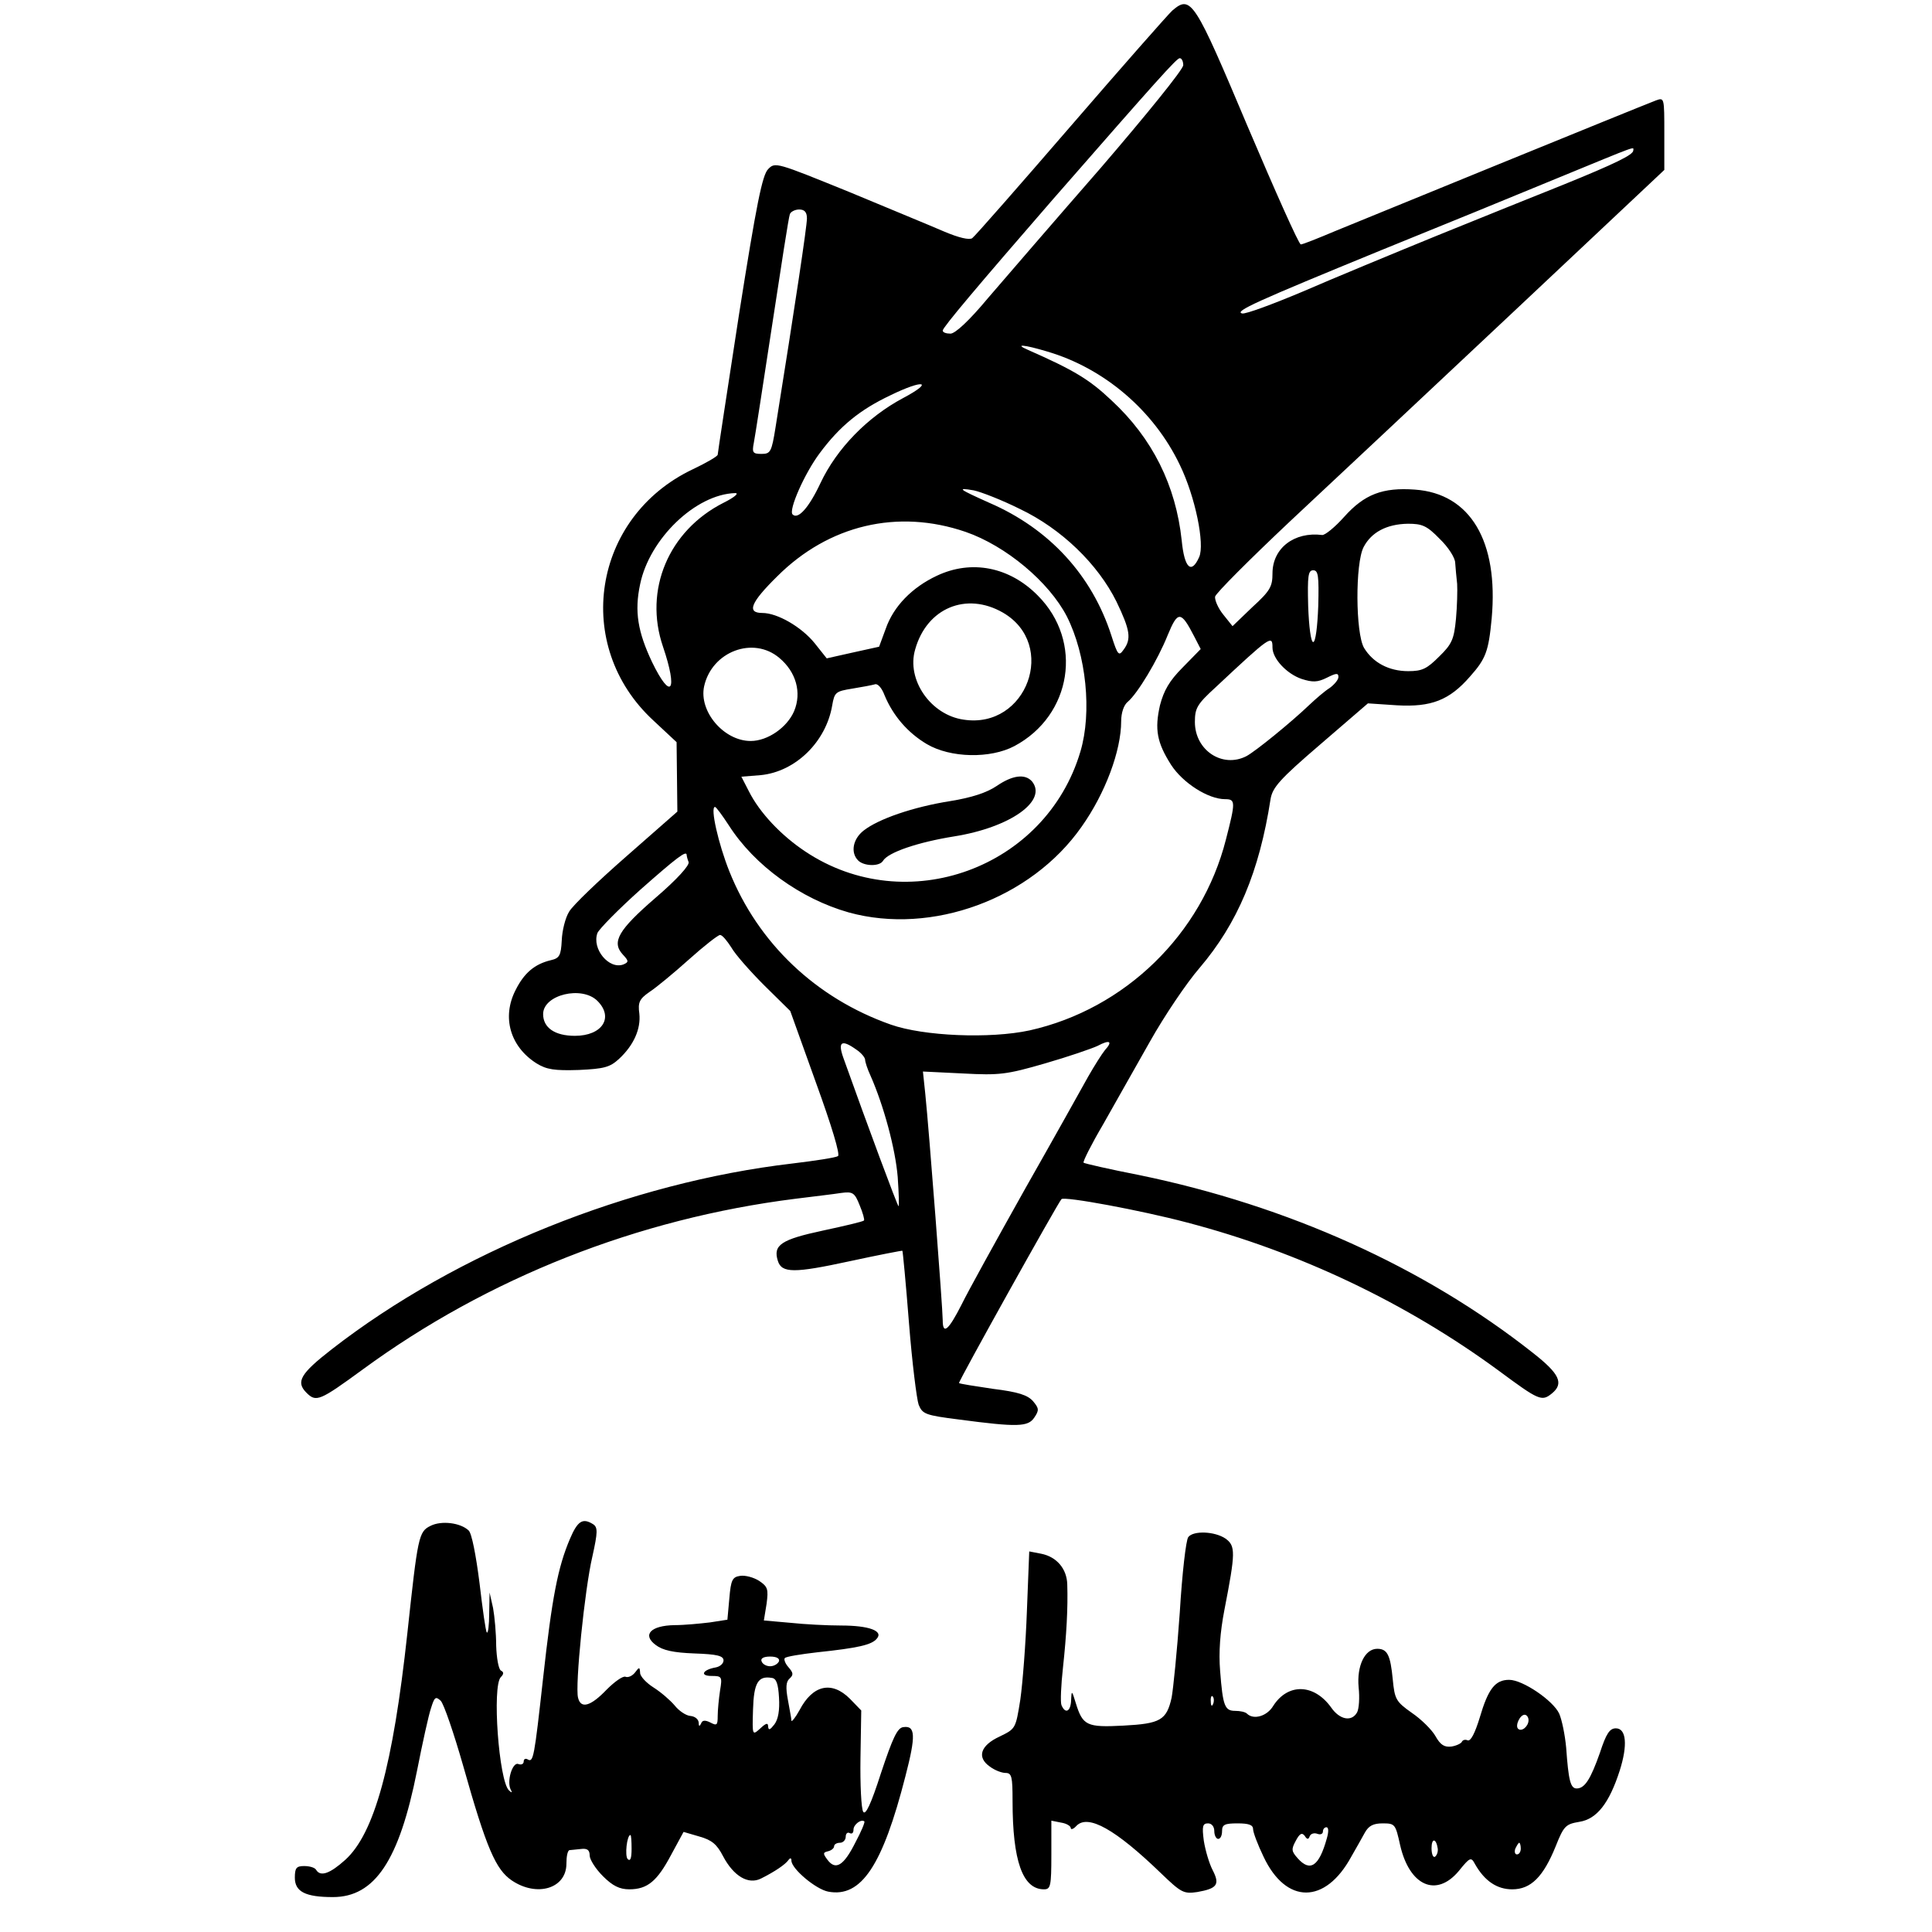 <?xml version="1.0" standalone="no"?>
<!DOCTYPE svg PUBLIC "-//W3C//DTD SVG 20010904//EN"
 "http://www.w3.org/TR/2001/REC-SVG-20010904/DTD/svg10.dtd">
<svg version="1.0" xmlns="http://www.w3.org/2000/svg"
 width="498pt" height="498pt" viewBox="0 0 498 498"
 preserveAspectRatio="xMidYMid meet">
<g transform="translate(0,498) scale(0.1,-0.1)"
fill="#000000" stroke="none">
<path d="M3022 4953 c-11 -10 -129 -144 -262 -298 -133 -154 -247 -284 -254
-289 -8 -5 -34 1 -72 17 -32 14 -144 60 -247 103 -185 75 -189 77 -207 58 -15
-15 -30 -89 -75 -374 -30 -195 -55 -358 -55 -362 0 -4 -29 -21 -65 -38 -258
-123 -310 -454 -101 -647 l60 -56 1 -89 1 -90 -131 -115 c-72 -63 -139 -127
-148 -143 -10 -16 -18 -49 -19 -74 -2 -39 -6 -46 -28 -51 -42 -10 -69 -33 -91
-77 -36 -70 -14 -146 54 -189 26 -16 46 -19 109 -17 65 3 80 7 103 28 39 36
57 78 53 117 -4 29 0 38 26 56 17 11 63 49 102 84 39 35 75 63 80 63 6 0 18
-15 29 -32 10 -18 49 -62 85 -98 l67 -66 66 -184 c41 -113 63 -186 57 -190 -6
-4 -59 -12 -117 -19 -420 -49 -865 -228 -1188 -479 -81 -63 -93 -84 -65 -112
25 -25 34 -21 145 60 322 236 709 389 1115 440 47 6 100 12 118 15 30 4 35 1
48 -32 8 -19 13 -37 11 -39 -3 -3 -50 -14 -106 -26 -107 -23 -129 -37 -116
-78 10 -32 42 -32 185 -1 74 16 136 28 136 27 1 0 9 -84 17 -186 8 -102 20
-197 25 -211 10 -24 17 -27 104 -38 151 -20 178 -19 194 5 13 19 12 24 -3 42
-14 16 -38 24 -103 32 -47 7 -86 13 -88 15 -3 2 254 463 264 474 7 8 206 -29
323 -60 291 -76 567 -208 804 -382 104 -77 111 -80 137 -59 32 26 20 51 -49
105 -280 221 -631 379 -1014 458 -77 15 -142 30 -144 32 -2 3 20 47 50 98 29
52 84 148 121 214 37 66 95 152 128 190 98 115 154 248 183 435 5 30 23 51
128 141 l123 106 75 -5 c88 -5 135 13 188 74 41 46 48 65 56 150 18 199 -55
322 -198 332 -83 6 -130 -12 -182 -70 -24 -27 -50 -48 -57 -47 -72 9 -128 -34
-128 -99 0 -34 -6 -45 -52 -87 l-51 -49 -24 30 c-13 16 -22 37 -21 46 2 9 89
96 193 194 105 98 364 341 578 542 l387 364 0 94 c0 93 0 93 -22 85 -57 -22
-752 -306 -825 -336 -45 -19 -85 -35 -90 -35 -5 0 -66 137 -137 304 -137 325
-146 340 -194 299z m28 -141 c0 -11 -96 -129 -212 -264 -117 -134 -248 -286
-291 -336 -49 -59 -85 -92 -97 -92 -11 0 -20 3 -20 8 0 8 92 117 283 337 271
310 320 365 328 365 5 0 9 -8 9 -18z m1160 -220 c0 -11 -47 -34 -180 -88 -63
-25 -209 -84 -325 -131 -115 -47 -272 -112 -348 -145 -76 -32 -146 -58 -155
-56 -22 5 36 31 358 163 146 59 351 143 455 186 214 88 195 81 195 71z m-2130
-175 c0 -20 -30 -221 -81 -539 -10 -63 -13 -68 -36 -68 -22 0 -25 3 -20 28 3
15 24 151 47 302 23 151 43 281 46 288 2 6 13 12 24 12 14 0 20 -7 20 -23z
m619 -343 c147 -43 275 -152 342 -292 40 -82 65 -205 50 -238 -20 -45 -38 -29
-45 43 -15 141 -75 263 -181 361 -57 54 -97 78 -215 130 -37 16 -11 14 49 -4z
m-371 -120 c-92 -49 -171 -130 -213 -219 -30 -64 -58 -95 -72 -81 -11 11 31
106 70 158 52 70 104 112 182 149 86 42 114 36 33 -7z m301 -286 c107 -51 201
-142 249 -239 35 -73 39 -96 18 -124 -12 -17 -15 -14 -31 36 -50 156 -160 276
-315 343 -78 35 -86 40 -40 32 19 -4 73 -25 119 -48z m-764 16 c-142 -72 -206
-225 -156 -371 39 -115 21 -141 -28 -40 -37 78 -46 131 -31 201 24 117 143
232 245 235 11 0 -2 -11 -30 -25z m624 -75 c104 -36 215 -129 261 -218 50 -99
65 -247 35 -348 -89 -301 -448 -432 -709 -258 -62 41 -118 100 -146 156 l-19
37 50 4 c90 9 168 86 184 179 6 35 9 37 52 44 25 4 51 9 58 11 7 3 18 -9 25
-28 22 -53 60 -97 109 -126 61 -36 164 -38 226 -5 148 79 178 270 60 388 -73
74 -171 93 -260 51 -64 -30 -112 -79 -132 -137 l-17 -46 -68 -15 -67 -15 -31
39 c-34 42 -96 78 -135 78 -41 0 -30 27 38 94 133 133 311 175 486 115z m1222
-18 c22 -21 40 -49 40 -62 1 -13 3 -37 5 -54 1 -16 0 -57 -3 -90 -5 -52 -10
-65 -43 -97 -32 -32 -44 -38 -80 -38 -50 0 -91 22 -114 60 -22 38 -23 218 -1
260 20 38 59 59 114 60 37 0 49 -5 82 -39z m-313 -173 c-2 -54 -7 -93 -13 -93
-6 0 -11 39 -13 93 -2 78 0 92 13 92 13 0 15 -14 13 -92z m-813 -17 c142 -82
62 -301 -101 -276 -85 12 -148 103 -125 181 30 107 132 149 226 95z m493 -61
l17 -33 -46 -47 c-35 -35 -49 -60 -59 -98 -14 -62 -8 -96 29 -154 30 -46 95
-88 139 -88 27 0 27 -7 2 -104 -62 -244 -260 -437 -506 -492 -102 -22 -273
-15 -358 15 -193 68 -342 210 -416 395 -28 70 -50 166 -37 166 3 0 19 -22 36
-48 66 -103 185 -189 309 -224 214 -59 470 35 600 221 61 86 102 196 102 272
0 22 7 42 17 50 25 21 77 107 103 172 26 63 34 63 68 -3z m202 -29 c0 -29 37
-68 75 -81 28 -9 41 -9 65 3 24 12 30 13 30 2 0 -7 -10 -19 -22 -28 -13 -8
-36 -28 -53 -44 -47 -45 -138 -119 -162 -132 -62 -32 -133 15 -133 88 0 36 6
46 53 89 142 133 147 136 147 103z m-1271 -27 c43 -36 58 -89 38 -137 -18 -42
-68 -77 -112 -77 -69 0 -134 76 -120 141 20 90 127 130 194 73z m-239 -508 c0
-2 2 -11 5 -18 3 -8 -29 -44 -85 -92 -96 -83 -114 -114 -85 -146 16 -17 16
-20 2 -26 -37 -14 -82 40 -67 81 4 10 54 61 111 112 94 83 119 102 119 89z
m-230 -376 c43 -43 12 -90 -58 -90 -52 0 -82 21 -82 56 0 50 100 74 140 34z
m1308 -127 c-8 -10 -27 -40 -43 -68 -15 -27 -88 -158 -163 -290 -74 -132 -148
-266 -163 -297 -34 -67 -49 -80 -49 -41 0 30 -35 487 -45 584 l-6 57 103 -5
c94 -5 112 -3 212 26 59 17 120 38 135 45 32 17 40 12 19 -11z m-640 1 c12 -8
22 -20 22 -26 0 -5 6 -24 14 -41 34 -77 64 -188 70 -261 3 -44 4 -77 2 -75 -4
4 -77 200 -142 382 -15 42 -5 49 34 21z"/>
<path d="M2569 2954 c-25 -17 -64 -30 -120 -39 -95 -15 -185 -46 -223 -76 -28
-22 -34 -57 -14 -77 15 -15 55 -16 64 -1 13 22 90 48 183 63 145 23 242 92
201 142 -18 20 -50 16 -91 -12z"/>
<path d="M1110 1047 c-31 -15 -33 -27 -60 -277 -37 -341 -85 -516 -160 -584
-40 -36 -64 -44 -75 -26 -3 6 -17 10 -31 10 -20 0 -24 -5 -24 -30 0 -36 27
-50 98 -50 108 0 171 94 217 326 14 71 30 144 36 161 9 29 12 31 25 19 8 -8
34 -84 58 -168 60 -213 84 -267 125 -295 65 -44 141 -21 141 43 0 19 3 34 8
35 4 0 17 2 30 3 16 2 22 -3 22 -17 0 -10 15 -34 34 -53 25 -25 43 -34 68 -34
47 0 72 21 108 89 l32 59 41 -12 c32 -9 45 -20 61 -51 27 -51 65 -74 98 -57
36 18 62 36 70 47 5 7 8 6 8 -1 0 -21 63 -74 95 -80 85 -16 140 67 199 298 27
104 26 131 -6 126 -15 -2 -27 -28 -57 -118 -26 -81 -40 -110 -46 -100 -5 8 -8
70 -7 138 l2 123 -29 30 c-47 47 -96 36 -130 -29 -11 -20 -21 -32 -21 -27 0 6
-5 29 -9 53 -6 32 -5 47 4 55 11 10 10 15 -3 30 -8 9 -12 20 -9 23 3 4 41 10
84 15 104 11 140 19 153 35 18 20 -20 34 -92 34 -35 0 -94 3 -131 7 l-68 6 7
43 c5 38 3 44 -19 59 -14 9 -36 15 -49 13 -20 -3 -24 -10 -28 -58 l-5 -55 -45
-7 c-25 -3 -66 -7 -91 -7 -62 -1 -84 -25 -49 -51 18 -14 46 -20 100 -22 58 -2
75 -6 75 -18 0 -8 -9 -16 -20 -18 -34 -6 -42 -22 -11 -22 27 0 28 -2 22 -38
-3 -20 -6 -50 -6 -65 0 -24 -2 -26 -19 -17 -14 7 -21 6 -24 -3 -4 -8 -6 -7 -6
3 -1 9 -10 16 -22 17 -11 1 -29 13 -40 27 -11 13 -35 34 -54 46 -19 12 -35 29
-35 38 -1 15 -2 16 -13 1 -7 -9 -18 -14 -25 -11 -7 2 -28 -13 -48 -33 -41 -43
-67 -51 -74 -21 -8 30 17 279 37 364 14 63 14 75 2 83 -27 17 -40 9 -60 -38
-31 -73 -46 -150 -69 -358 -23 -207 -25 -219 -40 -210 -5 3 -10 1 -10 -5 0 -7
-6 -10 -14 -7 -15 6 -31 -46 -19 -67 4 -7 2 -8 -5 -1 -26 24 -44 269 -21 292
8 8 8 13 0 17 -6 4 -11 33 -12 64 0 31 -4 75 -8 97 l-9 40 -1 -54 c0 -30 -3
-52 -6 -49 -3 2 -11 60 -19 128 -9 71 -20 128 -28 135 -21 20 -70 26 -98 12z
m898 -349 c-3 -7 -13 -13 -23 -13 -10 0 -20 6 -22 13 -3 7 5 12 22 12 17 0 25
-5 23 -12z m0 -94 c2 -32 -2 -56 -12 -69 -11 -14 -15 -16 -16 -6 0 11 -5 10
-20 -4 -21 -19 -21 -19 -19 48 2 69 13 88 48 82 12 -1 17 -15 19 -51z m197
-373 c-30 -60 -51 -73 -72 -45 -12 16 -12 19 1 22 9 2 16 8 16 13 0 5 7 9 15
9 8 0 15 7 15 16 0 8 5 12 10 9 6 -3 10 0 10 9 0 13 20 28 28 21 2 -2 -8 -26
-23 -54z m-577 -17 c0 -23 -3 -33 -10 -26 -8 8 -2 62 7 62 2 0 3 -16 3 -36z"/>
<path d="M3063 1018 c-6 -7 -16 -95 -22 -195 -7 -100 -17 -198 -21 -219 -13
-58 -29 -67 -124 -72 -95 -5 -105 0 -123 58 -10 33 -11 34 -12 8 -1 -30 -15
-37 -25 -13 -3 8 -1 52 4 97 9 83 13 154 11 214 -1 40 -27 71 -67 79 l-31 6
-6 -153 c-3 -84 -11 -187 -17 -229 -12 -75 -12 -75 -53 -95 -50 -23 -60 -54
-25 -78 12 -9 30 -16 40 -16 16 0 18 -10 18 -72 0 -155 26 -228 81 -228 17 0
19 8 19 89 l0 88 25 -5 c14 -2 25 -9 25 -14 0 -5 7 -3 15 6 30 30 100 -9 217
-122 53 -51 59 -54 94 -49 51 9 59 19 40 56 -9 17 -19 51 -23 76 -5 38 -3 45
11 45 9 0 16 -8 16 -20 0 -11 5 -20 10 -20 6 0 10 9 10 20 0 17 7 20 40 20 29
0 40 -4 40 -15 0 -8 12 -40 27 -71 58 -123 159 -123 226 0 12 21 28 49 35 62
10 18 22 24 46 24 32 0 33 -2 45 -56 24 -105 93 -136 151 -67 29 36 32 37 42
18 25 -44 57 -65 96 -65 48 0 80 32 112 111 21 53 26 57 61 63 45 7 77 48 104
132 21 66 17 109 -10 109 -16 0 -25 -14 -41 -63 -24 -68 -39 -92 -60 -92 -16
0 -21 21 -27 105 -3 33 -11 72 -18 88 -16 34 -94 87 -129 87 -36 0 -54 -23
-76 -98 -12 -39 -23 -61 -31 -58 -6 3 -13 1 -15 -4 -2 -4 -14 -10 -27 -12 -18
-2 -28 4 -41 27 -9 16 -36 43 -61 60 -41 29 -44 35 -49 86 -6 63 -14 79 -40
79 -32 0 -53 -44 -48 -99 3 -27 1 -56 -4 -65 -14 -25 -45 -19 -67 13 -44 61
-111 63 -149 4 -16 -27 -51 -37 -68 -20 -4 4 -17 7 -30 7 -27 0 -32 12 -39
103 -4 48 0 100 11 157 29 149 29 165 3 184 -28 19 -83 21 -96 4z m64 -430
c-3 -8 -6 -5 -6 6 -1 11 2 17 5 13 3 -3 4 -12 1 -19z m813 -42 c0 -16 -18 -31
-27 -22 -8 8 5 36 17 36 5 0 10 -6 10 -14z m-520 -305 c-20 -72 -43 -87 -75
-51 -16 18 -17 23 -5 45 10 19 16 22 23 13 6 -10 10 -10 13 -1 3 7 12 9 20 6
8 -3 14 0 14 6 0 6 4 11 9 11 6 0 6 -12 1 -29z m286 -26 c1 -8 -2 -17 -7 -21
-5 -3 -9 7 -9 22 0 27 12 26 16 -1z m214 0 c0 -8 -4 -15 -10 -15 -5 0 -7 7 -4
15 4 8 8 15 10 15 2 0 4 -7 4 -15z"/>
</g>
</svg>
